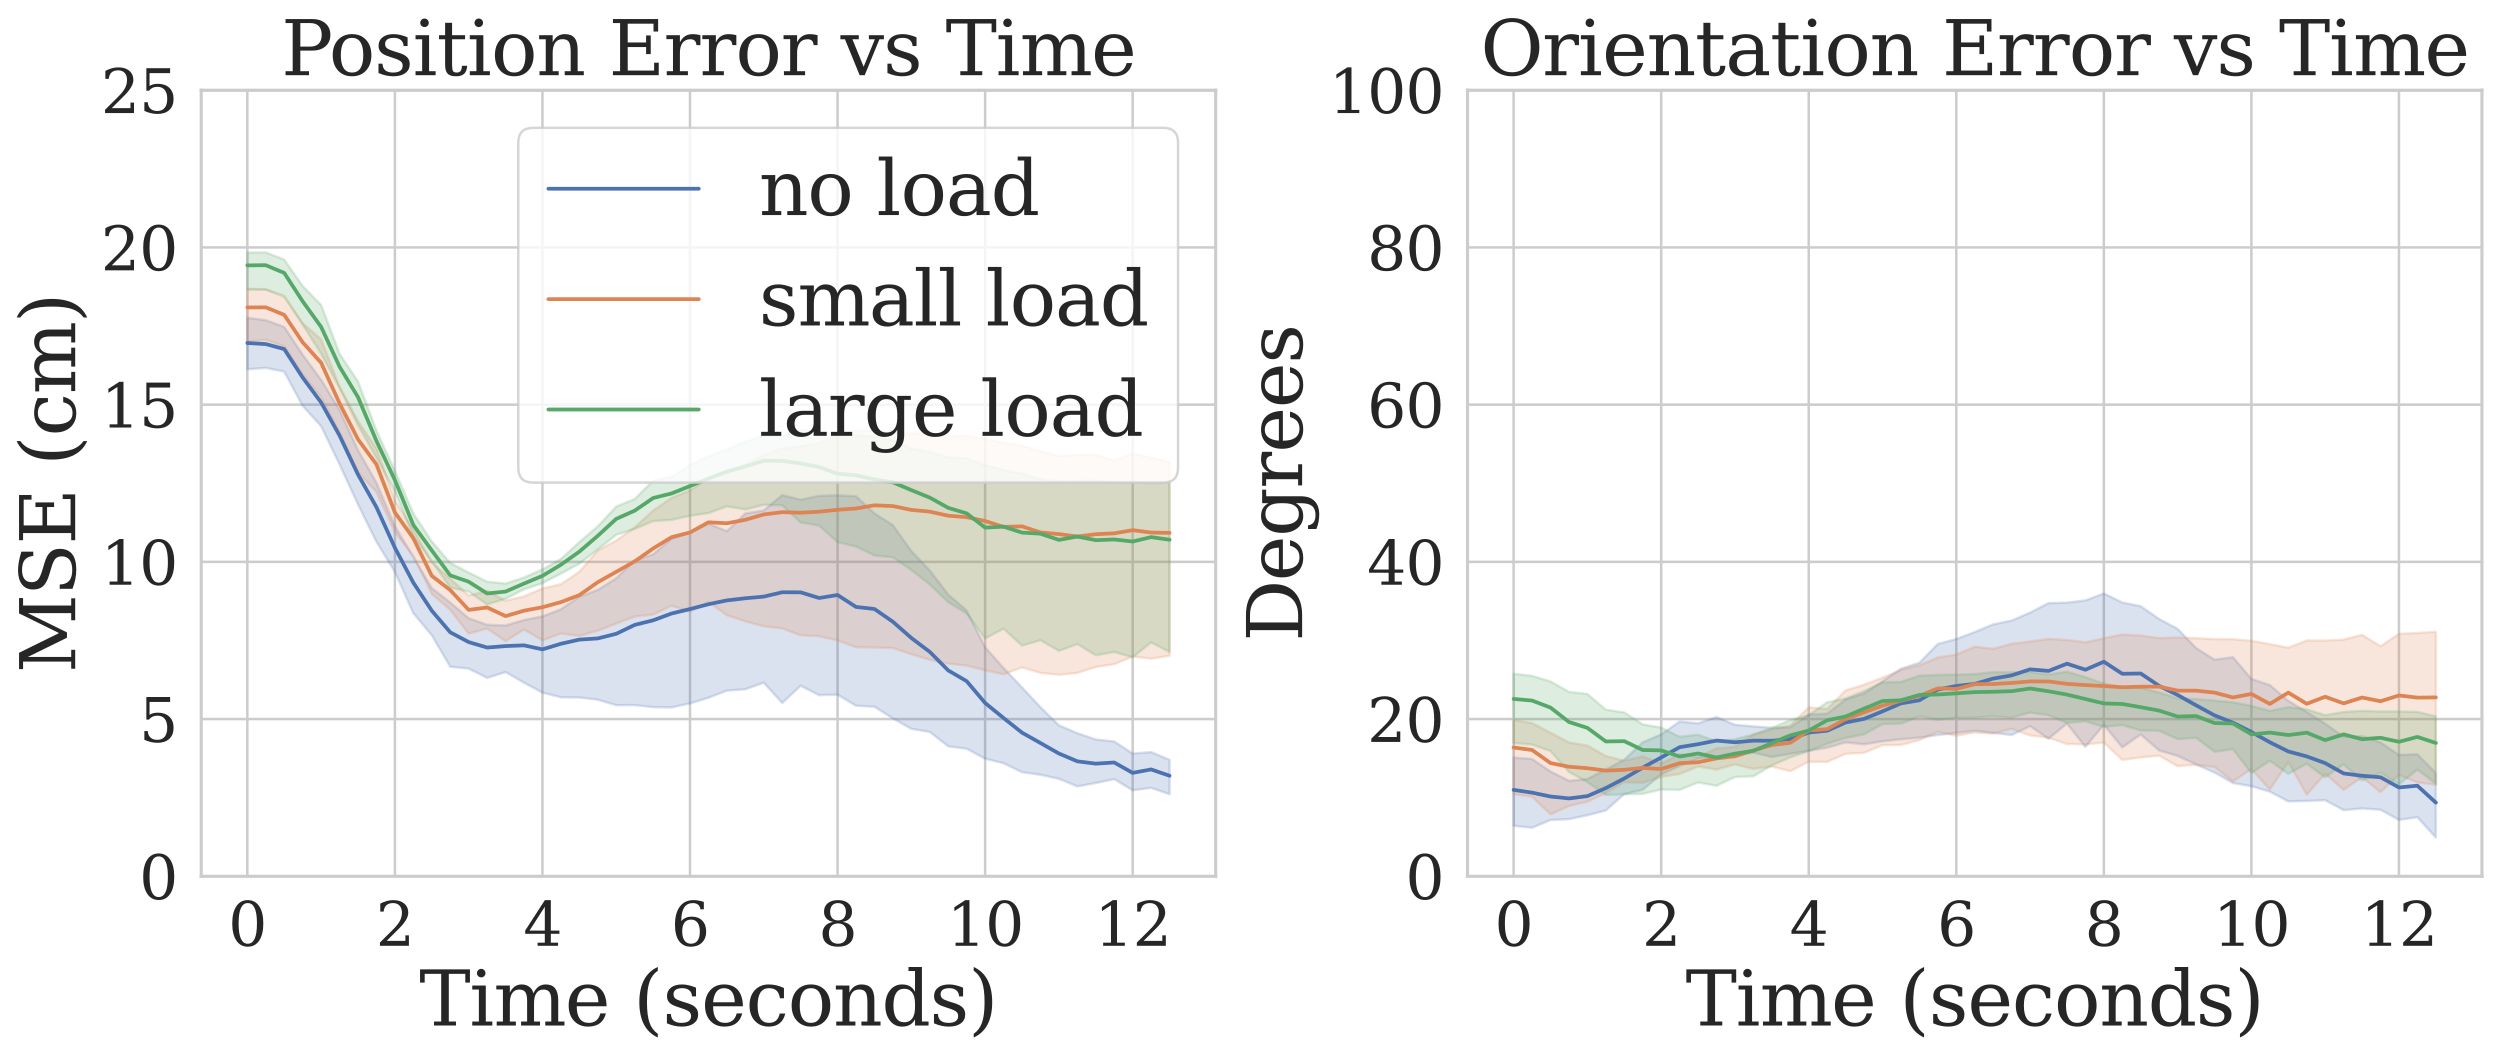 <?xml version="1.0" encoding="utf-8" standalone="no"?>
<!DOCTYPE svg PUBLIC "-//W3C//DTD SVG 1.1//EN"
  "http://www.w3.org/Graphics/SVG/1.1/DTD/svg11.dtd">
<svg xmlns:xlink="http://www.w3.org/1999/xlink" width="997.304pt" height="422.537pt" viewBox="0 0 997.304 422.537" xmlns="http://www.w3.org/2000/svg" version="1.1">
 <defs>
  <style type="text/css">*{stroke-linejoin: round; stroke-linecap: butt}</style>
 </defs>
 <g id="figure_1">
  <g id="patch_1">
   <path d="M 0 422.537 
L 997.304 422.537 
L 997.304 0 
L 0 0 
z
" style="fill: #ffffff"/>
  </g>
  <g id="axes_1">
   <g id="patch_2">
    <path d="M 80.274 349.575 
L 484.959 349.575 
L 484.959 35.995 
L 80.274 35.995 
z
" style="fill: #ffffff"/>
   </g>
   <g id="matplotlib.axis_1">
    <g id="xtick_1">
     <g id="line2d_1">
      <path d="M 98.669 349.575 
L 98.669 35.995 
" clip-path="url(#pb0a1cda1f5)" style="fill: none; stroke: #cccccc; stroke-linecap: round"/>
     </g>
     <g id="text_1">
      <!-- 0 -->
      <g style="fill: #262626" transform="translate(91.034 377.312) scale(0.24 -0.24)">
       <defs>
        <path id="DejaVuSerif-30" d="M 2034 219 
Q 2513 219 2750 744 
Q 2988 1269 2988 2328 
Q 2988 3391 2750 3916 
Q 2513 4441 2034 4441 
Q 1556 4441 1318 3916 
Q 1081 3391 1081 2328 
Q 1081 1269 1318 744 
Q 1556 219 2034 219 
z
M 2034 -91 
Q 1275 -91 848 546 
Q 422 1184 422 2328 
Q 422 3475 848 4112 
Q 1275 4750 2034 4750 
Q 2797 4750 3222 4112 
Q 3647 3475 3647 2328 
Q 3647 1184 3222 546 
Q 2797 -91 2034 -91 
z
" transform="scale(0.016)"/>
       </defs>
       <use xlink:href="#DejaVuSerif-30"/>
      </g>
     </g>
    </g>
    <g id="xtick_2">
     <g id="line2d_2">
      <path d="M 157.532 349.575 
L 157.532 35.995 
" clip-path="url(#pb0a1cda1f5)" style="fill: none; stroke: #cccccc; stroke-linecap: round"/>
     </g>
     <g id="text_2">
      <!-- 2 -->
      <g style="fill: #262626" transform="translate(149.897 377.312) scale(0.24 -0.24)">
       <defs>
        <path id="DejaVuSerif-32" d="M 819 3553 
L 469 3553 
L 469 4384 
Q 803 4563 1142 4656 
Q 1481 4750 1806 4750 
Q 2534 4750 2956 4397 
Q 3378 4044 3378 3438 
Q 3378 2753 2422 1800 
Q 2347 1728 2309 1691 
L 1131 513 
L 3078 513 
L 3078 1088 
L 3444 1088 
L 3444 0 
L 434 0 
L 434 341 
L 1850 1753 
Q 2319 2222 2519 2614 
Q 2719 3006 2719 3438 
Q 2719 3909 2473 4175 
Q 2228 4441 1797 4441 
Q 1350 4441 1106 4219 
Q 863 3997 819 3553 
z
" transform="scale(0.016)"/>
       </defs>
       <use xlink:href="#DejaVuSerif-32"/>
      </g>
     </g>
    </g>
    <g id="xtick_3">
     <g id="line2d_3">
      <path d="M 216.396 349.575 
L 216.396 35.995 
" clip-path="url(#pb0a1cda1f5)" style="fill: none; stroke: #cccccc; stroke-linecap: round"/>
     </g>
     <g id="text_3">
      <!-- 4 -->
      <g style="fill: #262626" transform="translate(208.761 377.312) scale(0.24 -0.24)">
       <defs>
        <path id="DejaVuSerif-34" d="M 2234 1581 
L 2234 4063 
L 641 1581 
L 2234 1581 
z
M 3609 0 
L 1484 0 
L 1484 331 
L 2234 331 
L 2234 1247 
L 197 1247 
L 197 1588 
L 2241 4750 
L 2859 4750 
L 2859 1581 
L 3750 1581 
L 3750 1247 
L 2859 1247 
L 2859 331 
L 3609 331 
L 3609 0 
z
" transform="scale(0.016)"/>
       </defs>
       <use xlink:href="#DejaVuSerif-34"/>
      </g>
     </g>
    </g>
    <g id="xtick_4">
     <g id="line2d_4">
      <path d="M 275.259 349.575 
L 275.259 35.995 
" clip-path="url(#pb0a1cda1f5)" style="fill: none; stroke: #cccccc; stroke-linecap: round"/>
     </g>
     <g id="text_4">
      <!-- 6 -->
      <g style="fill: #262626" transform="translate(267.624 377.312) scale(0.24 -0.24)">
       <defs>
        <path id="DejaVuSerif-36" d="M 2094 219 
Q 2534 219 2771 542 
Q 3009 866 3009 1472 
Q 3009 2078 2771 2401 
Q 2534 2725 2094 2725 
Q 1647 2725 1412 2412 
Q 1178 2100 1178 1509 
Q 1178 888 1415 553 
Q 1653 219 2094 219 
z
M 1075 2569 
Q 1288 2803 1556 2918 
Q 1825 3034 2163 3034 
Q 2859 3034 3264 2615 
Q 3669 2197 3669 1472 
Q 3669 763 3233 336 
Q 2797 -91 2069 -91 
Q 1278 -91 853 498 
Q 428 1088 428 2181 
Q 428 3406 931 4078 
Q 1434 4750 2350 4750 
Q 2597 4750 2869 4703 
Q 3141 4656 3425 4563 
L 3425 3794 
L 3072 3794 
Q 3034 4109 2831 4275 
Q 2628 4441 2284 4441 
Q 1678 4441 1381 3981 
Q 1084 3522 1075 2569 
z
" transform="scale(0.016)"/>
       </defs>
       <use xlink:href="#DejaVuSerif-36"/>
      </g>
     </g>
    </g>
    <g id="xtick_5">
     <g id="line2d_5">
      <path d="M 334.122 349.575 
L 334.122 35.995 
" clip-path="url(#pb0a1cda1f5)" style="fill: none; stroke: #cccccc; stroke-linecap: round"/>
     </g>
     <g id="text_5">
      <!-- 8 -->
      <g style="fill: #262626" transform="translate(326.487 377.312) scale(0.24 -0.24)">
       <defs>
        <path id="DejaVuSerif-38" d="M 2981 1275 
Q 2981 1775 2732 2051 
Q 2484 2328 2034 2328 
Q 1584 2328 1336 2051 
Q 1088 1775 1088 1275 
Q 1088 772 1336 495 
Q 1584 219 2034 219 
Q 2484 219 2732 495 
Q 2981 772 2981 1275 
z
M 2853 3541 
Q 2853 3966 2637 4203 
Q 2422 4441 2034 4441 
Q 1650 4441 1433 4203 
Q 1216 3966 1216 3541 
Q 1216 3113 1433 2875 
Q 1650 2638 2034 2638 
Q 2422 2638 2637 2875 
Q 2853 3113 2853 3541 
z
M 2516 2484 
Q 3047 2413 3344 2092 
Q 3641 1772 3641 1275 
Q 3641 619 3225 264 
Q 2809 -91 2034 -91 
Q 1263 -91 845 264 
Q 428 619 428 1275 
Q 428 1772 725 2092 
Q 1022 2413 1556 2484 
Q 1084 2569 832 2842 
Q 581 3116 581 3541 
Q 581 4103 968 4426 
Q 1356 4750 2034 4750 
Q 2713 4750 3100 4426 
Q 3488 4103 3488 3541 
Q 3488 3116 3236 2842 
Q 2984 2569 2516 2484 
z
" transform="scale(0.016)"/>
       </defs>
       <use xlink:href="#DejaVuSerif-38"/>
      </g>
     </g>
    </g>
    <g id="xtick_6">
     <g id="line2d_6">
      <path d="M 392.986 349.575 
L 392.986 35.995 
" clip-path="url(#pb0a1cda1f5)" style="fill: none; stroke: #cccccc; stroke-linecap: round"/>
     </g>
     <g id="text_6">
      <!-- 10 -->
      <g style="fill: #262626" transform="translate(377.716 377.312) scale(0.24 -0.24)">
       <defs>
        <path id="DejaVuSerif-31" d="M 909 0 
L 909 331 
L 1722 331 
L 1722 4213 
L 781 3603 
L 781 4013 
L 1919 4750 
L 2350 4750 
L 2350 331 
L 3163 331 
L 3163 0 
L 909 0 
z
" transform="scale(0.016)"/>
       </defs>
       <use xlink:href="#DejaVuSerif-31"/>
       <use xlink:href="#DejaVuSerif-30" x="63.623"/>
      </g>
     </g>
    </g>
    <g id="xtick_7">
     <g id="line2d_7">
      <path d="M 451.849 349.575 
L 451.849 35.995 
" clip-path="url(#pb0a1cda1f5)" style="fill: none; stroke: #cccccc; stroke-linecap: round"/>
     </g>
     <g id="text_7">
      <!-- 12 -->
      <g style="fill: #262626" transform="translate(436.579 377.312) scale(0.24 -0.24)">
       <use xlink:href="#DejaVuSerif-31"/>
       <use xlink:href="#DejaVuSerif-32" x="63.623"/>
      </g>
     </g>
    </g>
    <g id="text_8">
     <!-- Time (seconds) -->
     <g style="fill: #262626" transform="translate(167.274 409.098) scale(0.3 -0.3)">
      <defs>
       <path id="DejaVuSerif-54" d="M 1222 0 
L 1222 331 
L 1819 331 
L 1819 4294 
L 447 4294 
L 447 3566 
L 63 3566 
L 63 4666 
L 4206 4666 
L 4206 3566 
L 3822 3566 
L 3822 4294 
L 2450 4294 
L 2450 331 
L 3047 331 
L 3047 0 
L 1222 0 
z
" transform="scale(0.016)"/>
       <path id="DejaVuSerif-69" d="M 622 4353 
Q 622 4497 726 4603 
Q 831 4709 978 4709 
Q 1122 4709 1226 4603 
Q 1331 4497 1331 4353 
Q 1331 4206 1228 4103 
Q 1125 4000 978 4000 
Q 831 4000 726 4103 
Q 622 4206 622 4353 
z
M 1356 331 
L 1900 331 
L 1900 0 
L 231 0 
L 231 331 
L 781 331 
L 781 2988 
L 231 2988 
L 231 3322 
L 1356 3322 
L 1356 331 
z
" transform="scale(0.016)"/>
       <path id="DejaVuSerif-6d" d="M 3316 2675 
Q 3481 3041 3739 3227 
Q 3997 3413 4341 3413 
Q 4863 3413 5119 3089 
Q 5375 2766 5375 2113 
L 5375 331 
L 5894 331 
L 5894 0 
L 4300 0 
L 4300 331 
L 4800 331 
L 4800 2047 
Q 4800 2556 4650 2772 
Q 4500 2988 4153 2988 
Q 3769 2988 3567 2697 
Q 3366 2406 3366 1850 
L 3366 331 
L 3866 331 
L 3866 0 
L 2291 0 
L 2291 331 
L 2791 331 
L 2791 2069 
Q 2791 2566 2641 2777 
Q 2491 2988 2144 2988 
Q 1759 2988 1557 2697 
Q 1356 2406 1356 1850 
L 1356 331 
L 1856 331 
L 1856 0 
L 263 0 
L 263 331 
L 781 331 
L 781 2994 
L 231 2994 
L 231 3322 
L 1356 3322 
L 1356 2731 
Q 1516 3063 1762 3238 
Q 2009 3413 2322 3413 
Q 2709 3413 2968 3220 
Q 3228 3028 3316 2675 
z
" transform="scale(0.016)"/>
       <path id="DejaVuSerif-65" d="M 3469 1600 
L 991 1600 
L 991 1575 
Q 991 903 1244 561 
Q 1497 219 1991 219 
Q 2369 219 2611 417 
Q 2853 616 2950 1006 
L 3413 1006 
Q 3275 459 2904 184 
Q 2534 -91 1931 -91 
Q 1203 -91 761 389 
Q 319 869 319 1663 
Q 319 2450 753 2931 
Q 1188 3413 1894 3413 
Q 2647 3413 3050 2948 
Q 3453 2484 3469 1600 
z
M 2791 1931 
Q 2772 2513 2545 2808 
Q 2319 3103 1894 3103 
Q 1497 3103 1269 2806 
Q 1041 2509 991 1931 
L 2791 1931 
z
" transform="scale(0.016)"/>
       <path id="DejaVuSerif-20" transform="scale(0.016)"/>
       <path id="DejaVuSerif-28" d="M 2041 -997 
Q 1281 -656 893 83 
Q 506 822 506 1931 
Q 506 3044 893 3783 
Q 1281 4522 2041 4863 
L 2041 4556 
Q 1559 4225 1350 3623 
Q 1141 3022 1141 1931 
Q 1141 844 1350 242 
Q 1559 -359 2041 -691 
L 2041 -997 
z
" transform="scale(0.016)"/>
       <path id="DejaVuSerif-73" d="M 359 184 
L 359 959 
L 691 959 
Q 703 588 923 403 
Q 1144 219 1575 219 
Q 1963 219 2166 364 
Q 2369 509 2369 788 
Q 2369 1006 2220 1140 
Q 2072 1275 1594 1428 
L 1178 1569 
Q 750 1706 558 1912 
Q 366 2119 366 2438 
Q 366 2894 700 3153 
Q 1034 3413 1625 3413 
Q 1888 3413 2178 3344 
Q 2469 3275 2778 3144 
L 2778 2419 
L 2447 2419 
Q 2434 2741 2221 2922 
Q 2009 3103 1644 3103 
Q 1281 3103 1095 2975 
Q 909 2847 909 2591 
Q 909 2381 1050 2254 
Q 1191 2128 1613 1997 
L 2069 1856 
Q 2541 1709 2748 1489 
Q 2956 1269 2956 922 
Q 2956 450 2595 179 
Q 2234 -91 1600 -91 
Q 1278 -91 972 -22 
Q 666 47 359 184 
z
" transform="scale(0.016)"/>
       <path id="DejaVuSerif-63" d="M 3291 997 
Q 3169 466 2822 187 
Q 2475 -91 1925 -91 
Q 1200 -91 759 389 
Q 319 869 319 1663 
Q 319 2459 759 2936 
Q 1200 3413 1925 3413 
Q 2241 3413 2553 3339 
Q 2866 3266 3181 3116 
L 3181 2266 
L 2847 2266 
Q 2781 2703 2561 2903 
Q 2341 3103 1931 3103 
Q 1466 3103 1228 2742 
Q 991 2381 991 1663 
Q 991 944 1227 581 
Q 1463 219 1931 219 
Q 2303 219 2525 412 
Q 2747 606 2828 997 
L 3291 997 
z
" transform="scale(0.016)"/>
       <path id="DejaVuSerif-6f" d="M 1925 219 
Q 2388 219 2623 584 
Q 2859 950 2859 1663 
Q 2859 2375 2623 2739 
Q 2388 3103 1925 3103 
Q 1463 3103 1227 2739 
Q 991 2375 991 1663 
Q 991 950 1228 584 
Q 1466 219 1925 219 
z
M 1925 -91 
Q 1200 -91 759 389 
Q 319 869 319 1663 
Q 319 2456 758 2934 
Q 1197 3413 1925 3413 
Q 2653 3413 3092 2934 
Q 3531 2456 3531 1663 
Q 3531 869 3092 389 
Q 2653 -91 1925 -91 
z
" transform="scale(0.016)"/>
       <path id="DejaVuSerif-6e" d="M 263 0 
L 263 331 
L 781 331 
L 781 2988 
L 231 2988 
L 231 3322 
L 1356 3322 
L 1356 2731 
Q 1516 3069 1770 3241 
Q 2025 3413 2363 3413 
Q 2913 3413 3172 3097 
Q 3431 2781 3431 2113 
L 3431 331 
L 3944 331 
L 3944 0 
L 2356 0 
L 2356 331 
L 2853 331 
L 2853 1931 
Q 2853 2541 2703 2767 
Q 2553 2994 2175 2994 
Q 1775 2994 1565 2701 
Q 1356 2409 1356 1850 
L 1356 331 
L 1856 331 
L 1856 0 
L 263 0 
z
" transform="scale(0.016)"/>
       <path id="DejaVuSerif-64" d="M 3359 331 
L 3909 331 
L 3909 0 
L 2784 0 
L 2784 519 
Q 2616 206 2355 57 
Q 2094 -91 1709 -91 
Q 1097 -91 708 395 
Q 319 881 319 1663 
Q 319 2444 706 2928 
Q 1094 3413 1709 3413 
Q 2094 3413 2355 3264 
Q 2616 3116 2784 2803 
L 2784 4531 
L 2241 4531 
L 2241 4863 
L 3359 4863 
L 3359 331 
z
M 2784 1497 
L 2784 1825 
Q 2784 2422 2554 2737 
Q 2325 3053 1888 3053 
Q 1444 3053 1217 2703 
Q 991 2353 991 1663 
Q 991 975 1217 622 
Q 1444 269 1888 269 
Q 2325 269 2554 583 
Q 2784 897 2784 1497 
z
" transform="scale(0.016)"/>
       <path id="DejaVuSerif-29" d="M 453 -997 
L 453 -691 
Q 934 -359 1145 242 
Q 1356 844 1356 1931 
Q 1356 3022 1145 3623 
Q 934 4225 453 4556 
L 453 4863 
Q 1216 4522 1603 3783 
Q 1991 3044 1991 1931 
Q 1991 822 1603 83 
Q 1216 -656 453 -997 
z
" transform="scale(0.016)"/>
      </defs>
      <use xlink:href="#DejaVuSerif-54"/>
      <use xlink:href="#DejaVuSerif-69" x="66.699"/>
      <use xlink:href="#DejaVuSerif-6d" x="98.682"/>
      <use xlink:href="#DejaVuSerif-65" x="193.506"/>
      <use xlink:href="#DejaVuSerif-20" x="252.686"/>
      <use xlink:href="#DejaVuSerif-28" x="284.473"/>
      <use xlink:href="#DejaVuSerif-73" x="323.486"/>
      <use xlink:href="#DejaVuSerif-65" x="374.805"/>
      <use xlink:href="#DejaVuSerif-63" x="433.984"/>
      <use xlink:href="#DejaVuSerif-6f" x="489.99"/>
      <use xlink:href="#DejaVuSerif-6e" x="550.195"/>
      <use xlink:href="#DejaVuSerif-64" x="614.6"/>
      <use xlink:href="#DejaVuSerif-73" x="678.613"/>
      <use xlink:href="#DejaVuSerif-29" x="729.932"/>
     </g>
    </g>
   </g>
   <g id="matplotlib.axis_2">
    <g id="ytick_1">
     <g id="line2d_8">
      <path d="M 80.274 349.575 
L 484.959 349.575 
" clip-path="url(#pb0a1cda1f5)" style="fill: none; stroke: #cccccc; stroke-linecap: round"/>
     </g>
     <g id="text_9">
      <!-- 0 -->
      <g style="fill: #262626" transform="translate(55.504 358.693) scale(0.24 -0.24)">
       <use xlink:href="#DejaVuSerif-30"/>
      </g>
     </g>
    </g>
    <g id="ytick_2">
     <g id="line2d_9">
      <path d="M 80.274 286.859 
L 484.959 286.859 
" clip-path="url(#pb0a1cda1f5)" style="fill: none; stroke: #cccccc; stroke-linecap: round"/>
     </g>
     <g id="text_10">
      <!-- 5 -->
      <g style="fill: #262626" transform="translate(55.504 295.977) scale(0.24 -0.24)">
       <defs>
        <path id="DejaVuSerif-35" d="M 3219 4666 
L 3219 4153 
L 1081 4153 
L 1081 2816 
Q 1244 2928 1461 2984 
Q 1678 3041 1947 3041 
Q 2703 3041 3140 2622 
Q 3578 2203 3578 1478 
Q 3578 738 3136 323 
Q 2694 -91 1894 -91 
Q 1572 -91 1234 -12 
Q 897 66 544 225 
L 544 1131 
L 897 1131 
Q 925 688 1179 453 
Q 1434 219 1894 219 
Q 2388 219 2653 544 
Q 2919 869 2919 1478 
Q 2919 2084 2655 2407 
Q 2391 2731 1894 2731 
Q 1613 2731 1398 2631 
Q 1184 2531 1019 2322 
L 750 2322 
L 750 4666 
L 3219 4666 
z
" transform="scale(0.016)"/>
       </defs>
       <use xlink:href="#DejaVuSerif-35"/>
      </g>
     </g>
    </g>
    <g id="ytick_3">
     <g id="line2d_10">
      <path d="M 80.274 224.143 
L 484.959 224.143 
" clip-path="url(#pb0a1cda1f5)" style="fill: none; stroke: #cccccc; stroke-linecap: round"/>
     </g>
     <g id="text_11">
      <!-- 10 -->
      <g style="fill: #262626" transform="translate(40.234 233.261) scale(0.24 -0.24)">
       <use xlink:href="#DejaVuSerif-31"/>
       <use xlink:href="#DejaVuSerif-30" x="63.623"/>
      </g>
     </g>
    </g>
    <g id="ytick_4">
     <g id="line2d_11">
      <path d="M 80.274 161.427 
L 484.959 161.427 
" clip-path="url(#pb0a1cda1f5)" style="fill: none; stroke: #cccccc; stroke-linecap: round"/>
     </g>
     <g id="text_12">
      <!-- 15 -->
      <g style="fill: #262626" transform="translate(40.234 170.545) scale(0.24 -0.24)">
       <use xlink:href="#DejaVuSerif-31"/>
       <use xlink:href="#DejaVuSerif-35" x="63.623"/>
      </g>
     </g>
    </g>
    <g id="ytick_5">
     <g id="line2d_12">
      <path d="M 80.274 98.711 
L 484.959 98.711 
" clip-path="url(#pb0a1cda1f5)" style="fill: none; stroke: #cccccc; stroke-linecap: round"/>
     </g>
     <g id="text_13">
      <!-- 20 -->
      <g style="fill: #262626" transform="translate(40.234 107.829) scale(0.24 -0.24)">
       <use xlink:href="#DejaVuSerif-32"/>
       <use xlink:href="#DejaVuSerif-30" x="63.623"/>
      </g>
     </g>
    </g>
    <g id="ytick_6">
     <g id="line2d_13">
      <path d="M 80.274 35.995 
L 484.959 35.995 
" clip-path="url(#pb0a1cda1f5)" style="fill: none; stroke: #cccccc; stroke-linecap: round"/>
     </g>
     <g id="text_14">
      <!-- 25 -->
      <g style="fill: #262626" transform="translate(40.234 45.113) scale(0.24 -0.24)">
       <use xlink:href="#DejaVuSerif-32"/>
       <use xlink:href="#DejaVuSerif-35" x="63.623"/>
      </g>
     </g>
    </g>
    <g id="text_15">
     <!-- MSE (cm) -->
     <g style="fill: #262626" transform="translate(29.995 268.465) rotate(-90) scale(0.3 -0.3)">
      <defs>
       <path id="DejaVuSerif-4d" d="M 353 0 
L 353 331 
L 947 331 
L 947 4331 
L 319 4331 
L 319 4666 
L 1678 4666 
L 3316 1344 
L 4953 4666 
L 6228 4666 
L 6228 4331 
L 5606 4331 
L 5606 331 
L 6203 331 
L 6203 0 
L 4378 0 
L 4378 331 
L 4972 331 
L 4972 3938 
L 3372 684 
L 2931 684 
L 1331 3938 
L 1331 331 
L 1925 331 
L 1925 0 
L 353 0 
z
" transform="scale(0.016)"/>
       <path id="DejaVuSerif-53" d="M 594 225 
L 594 1288 
L 953 1284 
Q 969 753 1261 498 
Q 1553 244 2150 244 
Q 2706 244 2998 464 
Q 3291 684 3291 1106 
Q 3291 1444 3114 1625 
Q 2938 1806 2369 1978 
L 1753 2163 
Q 1084 2366 811 2669 
Q 538 2972 538 3500 
Q 538 4094 959 4422 
Q 1381 4750 2144 4750 
Q 2469 4750 2856 4679 
Q 3244 4609 3681 4475 
L 3681 3481 
L 3328 3481 
Q 3275 3975 2998 4195 
Q 2722 4416 2156 4416 
Q 1663 4416 1405 4214 
Q 1147 4013 1147 3628 
Q 1147 3294 1340 3103 
Q 1534 2913 2163 2725 
L 2741 2553 
Q 3375 2363 3645 2067 
Q 3916 1772 3916 1275 
Q 3916 597 3481 253 
Q 3047 -91 2188 -91 
Q 1803 -91 1404 -12 
Q 1006 66 594 225 
z
" transform="scale(0.016)"/>
       <path id="DejaVuSerif-45" d="M 353 0 
L 353 331 
L 947 331 
L 947 4331 
L 353 4331 
L 353 4666 
L 4109 4666 
L 4109 3628 
L 3725 3628 
L 3725 4281 
L 1581 4281 
L 1581 2719 
L 3109 2719 
L 3109 3303 
L 3494 3303 
L 3494 1753 
L 3109 1753 
L 3109 2338 
L 1581 2338 
L 1581 384 
L 3775 384 
L 3775 1038 
L 4159 1038 
L 4159 0 
L 353 0 
z
" transform="scale(0.016)"/>
      </defs>
      <use xlink:href="#DejaVuSerif-4d"/>
      <use xlink:href="#DejaVuSerif-53" x="102.393"/>
      <use xlink:href="#DejaVuSerif-45" x="170.898"/>
      <use xlink:href="#DejaVuSerif-20" x="243.896"/>
      <use xlink:href="#DejaVuSerif-28" x="275.684"/>
      <use xlink:href="#DejaVuSerif-63" x="314.697"/>
      <use xlink:href="#DejaVuSerif-6d" x="370.703"/>
      <use xlink:href="#DejaVuSerif-29" x="465.527"/>
     </g>
    </g>
   </g>
   <g id="PolyCollection_1">
    <defs>
     <path id="mf8f4127a19" d="M 98.669 -295.797 
L 98.669 -275.221 
L 106.027 -275.746 
L 113.385 -274.295 
L 120.743 -260.645 
L 128.101 -252.531 
L 135.459 -237.271 
L 142.817 -221.303 
L 150.175 -206.39 
L 157.532 -194.395 
L 164.89 -177.908 
L 172.248 -169.128 
L 179.606 -156.544 
L 186.964 -155.819 
L 194.322 -152.111 
L 201.68 -154.435 
L 209.038 -150.177 
L 216.396 -146.249 
L 223.754 -144.366 
L 231.112 -144.289 
L 238.469 -143.404 
L 245.827 -141.21 
L 253.185 -141.257 
L 260.543 -140.431 
L 267.901 -140.326 
L 275.259 -141.921 
L 282.617 -144.194 
L 289.975 -147.019 
L 297.333 -147.576 
L 304.691 -150.192 
L 312.049 -142.108 
L 319.406 -148.965 
L 326.764 -145.21 
L 334.122 -145.398 
L 341.48 -141.013 
L 348.838 -140.597 
L 356.196 -135.95 
L 363.554 -131.786 
L 370.912 -130.559 
L 378.27 -124.817 
L 385.628 -123.826 
L 392.986 -119.876 
L 400.343 -118.055 
L 407.701 -114.484 
L 415.059 -113.445 
L 422.417 -111.853 
L 429.775 -108.81 
L 437.133 -110.176 
L 444.491 -111.712 
L 451.849 -107.264 
L 459.207 -108.241 
L 466.565 -105.7 
L 466.565 -119.415 
L 466.565 -119.415 
L 459.207 -122.525 
L 451.849 -121.919 
L 444.491 -126.738 
L 437.133 -127.538 
L 429.775 -130.039 
L 422.417 -133.176 
L 415.059 -140.435 
L 407.701 -148.298 
L 400.343 -156.048 
L 392.986 -164.328 
L 385.628 -178.987 
L 378.27 -185.353 
L 370.912 -194.957 
L 363.554 -202.7 
L 356.196 -213.048 
L 348.838 -217.709 
L 341.48 -224.575 
L 334.122 -224.949 
L 326.764 -224.731 
L 319.406 -223.155 
L 312.049 -225.022 
L 304.691 -218.885 
L 297.333 -217.74 
L 289.975 -210.603 
L 282.617 -213.686 
L 275.259 -210.09 
L 267.901 -207.641 
L 260.543 -201.409 
L 253.185 -198.969 
L 245.827 -191.846 
L 238.469 -187.217 
L 231.112 -184.49 
L 223.754 -179.486 
L 216.396 -176.649 
L 209.038 -175.209 
L 201.68 -173.014 
L 194.322 -173.308 
L 186.964 -175.872 
L 179.606 -182.187 
L 172.248 -187.896 
L 164.89 -200.338 
L 157.532 -212.686 
L 150.175 -229.941 
L 142.817 -242.989 
L 135.459 -259.021 
L 128.101 -271.03 
L 120.743 -281.021 
L 113.385 -292.103 
L 106.027 -294.806 
L 98.669 -295.797 
z
" style="stroke: #4c72b0; stroke-opacity: 0.2"/>
    </defs>
    <g clip-path="url(#pb0a1cda1f5)">
     <use xlink:href="#mf8f4127a19" x="0" y="422.537" style="fill: #4c72b0; fill-opacity: 0.2; stroke: #4c72b0; stroke-opacity: 0.2"/>
    </g>
   </g>
   <g id="PolyCollection_2">
    <defs>
     <path id="mb376418e5b" d="M 98.669 -307.261 
L 98.669 -286.254 
L 106.027 -287.02 
L 113.385 -284.35 
L 120.743 -273.08 
L 128.101 -264.14 
L 135.459 -249.852 
L 142.817 -234.158 
L 150.175 -226.262 
L 157.532 -210.19 
L 164.89 -200.846 
L 172.248 -185.589 
L 179.606 -179.272 
L 186.964 -169.767 
L 194.322 -171.806 
L 201.68 -166.775 
L 209.038 -171.4 
L 216.396 -167.079 
L 223.754 -169.801 
L 231.112 -168.867 
L 238.469 -170.934 
L 245.827 -173.761 
L 253.185 -176.573 
L 260.543 -177.36 
L 267.901 -180.887 
L 275.259 -178.522 
L 282.617 -182.36 
L 289.975 -177.107 
L 297.333 -174.645 
L 304.691 -172.678 
L 312.049 -171.807 
L 319.406 -169.1 
L 326.764 -168.724 
L 334.122 -167.013 
L 341.48 -164.32 
L 348.838 -164.212 
L 356.196 -164.002 
L 363.554 -161.564 
L 370.912 -159.302 
L 378.27 -157.789 
L 385.628 -157.004 
L 392.986 -155.135 
L 400.343 -153.545 
L 407.701 -156.302 
L 415.059 -154.099 
L 422.417 -153.358 
L 429.775 -154.086 
L 437.133 -156.456 
L 444.491 -157.562 
L 451.849 -160.653 
L 459.207 -159.791 
L 466.565 -160.906 
L 466.565 -238.177 
L 466.565 -238.177 
L 459.207 -240.04 
L 451.849 -241.588 
L 444.491 -238.717 
L 437.133 -241.225 
L 429.775 -241.052 
L 422.417 -240.681 
L 415.059 -242.599 
L 407.701 -244.776 
L 400.343 -245.873 
L 392.986 -247.541 
L 385.628 -248.738 
L 378.27 -248.372 
L 370.912 -249.491 
L 363.554 -249.699 
L 356.196 -250.191 
L 348.838 -250.743 
L 341.48 -250.799 
L 334.122 -248.847 
L 326.764 -245.774 
L 319.406 -244.477 
L 312.049 -243.719 
L 304.691 -240.921 
L 297.333 -237.472 
L 289.975 -233.422 
L 282.617 -231.85 
L 275.259 -226.854 
L 267.901 -223.956 
L 260.543 -218.811 
L 253.185 -212.165 
L 245.827 -206.896 
L 238.469 -202.948 
L 231.112 -194.419 
L 223.754 -189.481 
L 216.396 -187.763 
L 209.038 -184.637 
L 201.68 -182.857 
L 194.322 -186.798 
L 186.964 -184.94 
L 179.606 -191.749 
L 172.248 -198.108 
L 164.89 -211.402 
L 157.532 -222.928 
L 150.175 -243.617 
L 142.817 -254.574 
L 135.459 -268.325 
L 128.101 -287.138 
L 120.743 -293.612 
L 113.385 -304.106 
L 106.027 -307.148 
L 98.669 -307.261 
z
" style="stroke: #dd8452; stroke-opacity: 0.2"/>
    </defs>
    <g clip-path="url(#pb0a1cda1f5)">
     <use xlink:href="#mb376418e5b" x="0" y="422.537" style="fill: #dd8452; fill-opacity: 0.2; stroke: #dd8452; stroke-opacity: 0.2"/>
    </g>
   </g>
   <g id="PolyCollection_3">
    <defs>
     <path id="mb9d9e3f522" d="M 98.669 -321.78 
L 98.669 -307.097 
L 106.027 -306.957 
L 113.385 -304.484 
L 120.743 -293.034 
L 128.101 -281.434 
L 135.459 -267.725 
L 142.817 -252.901 
L 150.175 -239.866 
L 157.532 -226.509 
L 164.89 -208.473 
L 172.248 -198.705 
L 179.606 -188.151 
L 186.964 -186.539 
L 194.322 -181.4 
L 201.68 -183.675 
L 209.038 -187.426 
L 216.396 -189.875 
L 223.754 -193.686 
L 231.112 -197.679 
L 238.469 -203.322 
L 245.827 -209.184 
L 253.185 -211.539 
L 260.543 -214.654 
L 267.901 -215.147 
L 275.259 -216.785 
L 282.617 -217.831 
L 289.975 -220.546 
L 297.333 -219.312 
L 304.691 -221.145 
L 312.049 -220.962 
L 319.406 -214.124 
L 326.764 -212.855 
L 334.122 -206.258 
L 341.48 -204.521 
L 348.838 -200.938 
L 356.196 -200.189 
L 363.554 -195.144 
L 370.912 -189.418 
L 378.27 -182.317 
L 385.628 -177.785 
L 392.986 -167.873 
L 400.343 -171.733 
L 407.701 -164.973 
L 415.059 -167.144 
L 422.417 -162.898 
L 429.775 -165.605 
L 437.133 -161.117 
L 444.491 -162.424 
L 451.849 -160.33 
L 459.207 -166.247 
L 466.565 -162.44 
L 466.565 -230.116 
L 466.565 -230.116 
L 459.207 -229.817 
L 451.849 -230.05 
L 444.491 -230.221 
L 437.133 -230.8 
L 429.775 -230.638 
L 422.417 -230.5 
L 415.059 -231.441 
L 407.701 -233.654 
L 400.343 -235.018 
L 392.986 -237.03 
L 385.628 -239.691 
L 378.27 -240.106 
L 370.912 -242.268 
L 363.554 -243.53 
L 356.196 -246.963 
L 348.838 -248.372 
L 341.48 -248.926 
L 334.122 -249.105 
L 326.764 -250.536 
L 319.406 -250.893 
L 312.049 -248.652 
L 304.691 -248.744 
L 297.333 -246.315 
L 289.975 -243.227 
L 282.617 -240.551 
L 275.259 -236.946 
L 267.901 -232.413 
L 260.543 -230.782 
L 253.185 -223.456 
L 245.827 -220.462 
L 238.469 -212.543 
L 231.112 -206.287 
L 223.754 -199.567 
L 216.396 -195.358 
L 209.038 -192.175 
L 201.68 -189.751 
L 194.322 -190.495 
L 186.964 -194.106 
L 179.606 -197.968 
L 172.248 -206.524 
L 164.89 -217.713 
L 157.532 -234.71 
L 150.175 -250.746 
L 142.817 -270.396 
L 135.459 -281.402 
L 128.101 -300.866 
L 120.743 -308.414 
L 113.385 -318.964 
L 106.027 -321.842 
L 98.669 -321.78 
z
" style="stroke: #55a868; stroke-opacity: 0.2"/>
    </defs>
    <g clip-path="url(#pb0a1cda1f5)">
     <use xlink:href="#mb9d9e3f522" x="0" y="422.537" style="fill: #55a868; fill-opacity: 0.2; stroke: #55a868; stroke-opacity: 0.2"/>
    </g>
   </g>
   <g id="line2d_14">
    <path d="M 98.669 136.826 
L 106.027 137.262 
L 113.385 139.257 
L 120.743 150.613 
L 128.101 160.555 
L 135.459 173.754 
L 142.817 189.305 
L 150.175 202.335 
L 157.532 218.517 
L 164.89 232.452 
L 172.248 243.615 
L 179.606 252.235 
L 186.964 256.14 
L 194.322 258.313 
L 201.68 257.729 
L 209.038 257.444 
L 216.396 259.043 
L 223.754 256.814 
L 231.112 255.16 
L 238.469 254.675 
L 245.827 252.83 
L 253.185 249.288 
L 260.543 247.463 
L 267.901 244.736 
L 275.259 242.97 
L 282.617 241.03 
L 289.975 239.507 
L 297.333 238.662 
L 304.691 237.993 
L 312.049 236.261 
L 319.406 236.298 
L 326.764 238.55 
L 334.122 237.364 
L 341.48 242.11 
L 348.838 242.943 
L 356.196 248.038 
L 363.554 254.495 
L 370.912 260.055 
L 378.27 267.452 
L 385.628 271.745 
L 392.986 280.435 
L 400.343 286.433 
L 407.701 292.275 
L 415.059 296.411 
L 422.417 300.597 
L 429.775 303.705 
L 437.133 304.637 
L 444.491 304.173 
L 451.849 308.315 
L 459.207 306.941 
L 466.565 309.462 
" clip-path="url(#pb0a1cda1f5)" style="fill: none; stroke: #4c72b0; stroke-width: 1.5; stroke-linecap: round"/>
   </g>
   <g id="line2d_15">
    <path d="M 98.669 122.643 
L 106.027 122.605 
L 113.385 125.613 
L 120.743 136.573 
L 128.101 144.721 
L 135.459 160.924 
L 142.817 175.27 
L 150.175 185.275 
L 157.532 204.442 
L 164.89 214.73 
L 172.248 229.725 
L 179.606 235.408 
L 186.964 243.3 
L 194.322 242.323 
L 201.68 245.775 
L 209.038 243.613 
L 216.396 242.229 
L 223.754 240.189 
L 231.112 237.402 
L 238.469 232.245 
L 245.827 228.12 
L 253.185 223.955 
L 260.543 218.791 
L 267.901 214.3 
L 275.259 212.41 
L 282.617 208.36 
L 289.975 208.736 
L 297.333 207.359 
L 304.691 205.217 
L 312.049 204.318 
L 319.406 204.532 
L 326.764 204.119 
L 334.122 203.363 
L 341.48 202.853 
L 348.838 201.575 
L 356.196 201.884 
L 363.554 203.407 
L 370.912 204.106 
L 378.27 205.729 
L 385.628 206.324 
L 392.986 207.841 
L 400.343 210.185 
L 407.701 209.98 
L 415.059 212.399 
L 422.417 213.063 
L 429.775 214.026 
L 437.133 213.108 
L 444.491 212.763 
L 451.849 211.492 
L 459.207 212.453 
L 466.565 212.576 
" clip-path="url(#pb0a1cda1f5)" style="fill: none; stroke: #dd8452; stroke-width: 1.5; stroke-linecap: round"/>
   </g>
   <g id="line2d_16">
    <path d="M 98.669 105.859 
L 106.027 105.793 
L 113.385 108.886 
L 120.743 120.214 
L 128.101 130.413 
L 135.459 146.294 
L 142.817 158.454 
L 150.175 175.921 
L 157.532 191.503 
L 164.89 209.444 
L 172.248 219.596 
L 179.606 229.534 
L 186.964 232.063 
L 194.322 236.743 
L 201.68 235.99 
L 209.038 232.793 
L 216.396 229.72 
L 223.754 225.28 
L 231.112 220.053 
L 238.469 213.753 
L 245.827 206.985 
L 253.185 203.719 
L 260.543 198.68 
L 267.901 196.841 
L 275.259 193.903 
L 282.617 190.908 
L 289.975 188.109 
L 297.333 186.086 
L 304.691 183.796 
L 312.049 183.847 
L 319.406 184.87 
L 326.764 186.315 
L 334.122 188.975 
L 341.48 189.593 
L 348.838 191.243 
L 356.196 192.413 
L 363.554 195.523 
L 370.912 198.504 
L 378.27 202.598 
L 385.628 204.793 
L 392.986 210.477 
L 400.343 210.089 
L 407.701 212.469 
L 415.059 212.906 
L 422.417 215.374 
L 429.775 214.04 
L 437.133 215.491 
L 444.491 215.207 
L 451.849 216.017 
L 459.207 214.27 
L 466.565 215.312 
" clip-path="url(#pb0a1cda1f5)" style="fill: none; stroke: #55a868; stroke-width: 1.5; stroke-linecap: round"/>
   </g>
   <g id="patch_3">
    <path d="M 80.274 349.575 
L 80.274 35.995 
" style="fill: none; stroke: #cccccc; stroke-width: 1.25; stroke-linejoin: miter; stroke-linecap: square"/>
   </g>
   <g id="patch_4">
    <path d="M 484.959 349.575 
L 484.959 35.995 
" style="fill: none; stroke: #cccccc; stroke-width: 1.25; stroke-linejoin: miter; stroke-linecap: square"/>
   </g>
   <g id="patch_5">
    <path d="M 80.274 349.575 
L 484.959 349.575 
" style="fill: none; stroke: #cccccc; stroke-width: 1.25; stroke-linejoin: miter; stroke-linecap: square"/>
   </g>
   <g id="patch_6">
    <path d="M 80.274 35.995 
L 484.959 35.995 
" style="fill: none; stroke: #cccccc; stroke-width: 1.25; stroke-linejoin: miter; stroke-linecap: square"/>
   </g>
   <g id="text_16">
    <!-- Position Error vs Time -->
    <g style="fill: #262626" transform="translate(112.215 29.995) scale(0.3 -0.3)">
     <defs>
      <path id="DejaVuSerif-50" d="M 1581 2375 
L 2406 2375 
Q 2872 2375 3115 2626 
Q 3359 2878 3359 3353 
Q 3359 3831 3115 4081 
Q 2872 4331 2406 4331 
L 1581 4331 
L 1581 2375 
z
M 353 0 
L 353 331 
L 947 331 
L 947 4331 
L 353 4331 
L 353 4666 
L 2559 4666 
Q 3259 4666 3668 4311 
Q 4078 3956 4078 3353 
Q 4078 2753 3668 2397 
Q 3259 2041 2559 2041 
L 1581 2041 
L 1581 331 
L 2303 331 
L 2303 0 
L 353 0 
z
" transform="scale(0.016)"/>
      <path id="DejaVuSerif-74" d="M 691 2988 
L 184 2988 
L 184 3322 
L 691 3322 
L 691 4353 
L 1269 4353 
L 1269 3322 
L 2350 3322 
L 2350 2988 
L 1269 2988 
L 1269 878 
Q 1269 456 1350 337 
Q 1431 219 1650 219 
Q 1875 219 1978 351 
Q 2081 484 2088 781 
L 2522 781 
Q 2497 328 2275 118 
Q 2053 -91 1600 -91 
Q 1103 -91 897 129 
Q 691 350 691 878 
L 691 2988 
z
" transform="scale(0.016)"/>
      <path id="DejaVuSerif-72" d="M 3059 3328 
L 3059 2497 
L 2728 2497 
Q 2713 2744 2591 2866 
Q 2469 2988 2234 2988 
Q 1809 2988 1582 2694 
Q 1356 2400 1356 1850 
L 1356 331 
L 2022 331 
L 2022 0 
L 263 0 
L 263 331 
L 781 331 
L 781 2994 
L 231 2994 
L 231 3322 
L 1356 3322 
L 1356 2731 
Q 1525 3078 1790 3245 
Q 2056 3413 2438 3413 
Q 2578 3413 2733 3391 
Q 2888 3369 3059 3328 
z
" transform="scale(0.016)"/>
      <path id="DejaVuSerif-76" d="M 1581 0 
L 359 2988 
L -19 2988 
L -19 3322 
L 1509 3322 
L 1509 2988 
L 978 2988 
L 1913 703 
L 2847 2988 
L 2350 2988 
L 2350 3322 
L 3597 3322 
L 3597 2988 
L 3225 2988 
L 2003 0 
L 1581 0 
z
" transform="scale(0.016)"/>
     </defs>
     <use xlink:href="#DejaVuSerif-50"/>
     <use xlink:href="#DejaVuSerif-6f" x="63.285"/>
     <use xlink:href="#DejaVuSerif-73" x="123.49"/>
     <use xlink:href="#DejaVuSerif-69" x="174.809"/>
     <use xlink:href="#DejaVuSerif-74" x="206.791"/>
     <use xlink:href="#DejaVuSerif-69" x="246.977"/>
     <use xlink:href="#DejaVuSerif-6f" x="278.959"/>
     <use xlink:href="#DejaVuSerif-6e" x="339.164"/>
     <use xlink:href="#DejaVuSerif-20" x="403.568"/>
     <use xlink:href="#DejaVuSerif-45" x="435.355"/>
     <use xlink:href="#DejaVuSerif-72" x="508.354"/>
     <use xlink:href="#DejaVuSerif-72" x="556.156"/>
     <use xlink:href="#DejaVuSerif-6f" x="603.959"/>
     <use xlink:href="#DejaVuSerif-72" x="664.164"/>
     <use xlink:href="#DejaVuSerif-20" x="711.967"/>
     <use xlink:href="#DejaVuSerif-76" x="743.754"/>
     <use xlink:href="#DejaVuSerif-73" x="800.248"/>
     <use xlink:href="#DejaVuSerif-20" x="851.566"/>
     <use xlink:href="#DejaVuSerif-54" x="883.354"/>
     <use xlink:href="#DejaVuSerif-69" x="950.053"/>
     <use xlink:href="#DejaVuSerif-6d" x="982.035"/>
     <use xlink:href="#DejaVuSerif-65" x="1076.859"/>
    </g>
   </g>
   <g id="legend_1">
    <g id="patch_7">
     <path d="M 212.756 192.525 
L 463.959 192.525 
Q 469.959 192.525 469.959 186.525 
L 469.959 56.995 
Q 469.959 50.995 463.959 50.995 
L 212.756 50.995 
Q 206.756 50.995 206.756 56.995 
L 206.756 186.525 
Q 206.756 192.525 212.756 192.525 
z
" style="fill: #ffffff; opacity: 0.8; stroke: #cccccc; stroke-linejoin: miter"/>
    </g>
    <g id="line2d_17">
     <path d="M 218.756 75.291 
L 248.756 75.291 
L 278.756 75.291 
" style="fill: none; stroke: #4c72b0; stroke-width: 1.5; stroke-linecap: round"/>
    </g>
    <g id="text_17">
     <!-- no load -->
     <g style="fill: #262626" transform="translate(302.756 85.791) scale(0.3 -0.3)">
      <defs>
       <path id="DejaVuSerif-6c" d="M 1313 331 
L 1856 331 
L 1856 0 
L 184 0 
L 184 331 
L 738 331 
L 738 4531 
L 184 4531 
L 184 4863 
L 1313 4863 
L 1313 331 
z
" transform="scale(0.016)"/>
       <path id="DejaVuSerif-61" d="M 2547 1044 
L 2547 1747 
L 1806 1747 
Q 1378 1747 1168 1562 
Q 959 1378 959 997 
Q 959 650 1171 447 
Q 1384 244 1747 244 
Q 2106 244 2326 466 
Q 2547 688 2547 1044 
z
M 3122 2075 
L 3122 331 
L 3634 331 
L 3634 0 
L 2547 0 
L 2547 359 
Q 2356 128 2106 18 
Q 1856 -91 1522 -91 
Q 969 -91 644 203 
Q 319 497 319 997 
Q 319 1513 691 1797 
Q 1063 2081 1741 2081 
L 2547 2081 
L 2547 2309 
Q 2547 2688 2317 2895 
Q 2088 3103 1672 3103 
Q 1328 3103 1125 2947 
Q 922 2791 872 2484 
L 575 2484 
L 575 3156 
Q 875 3284 1158 3348 
Q 1441 3413 1709 3413 
Q 2400 3413 2761 3070 
Q 3122 2728 3122 2075 
z
" transform="scale(0.016)"/>
      </defs>
      <use xlink:href="#DejaVuSerif-6e"/>
      <use xlink:href="#DejaVuSerif-6f" x="64.404"/>
      <use xlink:href="#DejaVuSerif-20" x="124.609"/>
      <use xlink:href="#DejaVuSerif-6c" x="156.396"/>
      <use xlink:href="#DejaVuSerif-6f" x="188.379"/>
      <use xlink:href="#DejaVuSerif-61" x="248.584"/>
      <use xlink:href="#DejaVuSerif-64" x="308.203"/>
     </g>
    </g>
    <g id="line2d_18">
     <path d="M 218.756 119.325 
L 248.756 119.325 
L 278.756 119.325 
" style="fill: none; stroke: #dd8452; stroke-width: 1.5; stroke-linecap: round"/>
    </g>
    <g id="text_18">
     <!-- small load -->
     <g style="fill: #262626" transform="translate(302.756 129.825) scale(0.3 -0.3)">
      <use xlink:href="#DejaVuSerif-73"/>
      <use xlink:href="#DejaVuSerif-6d" x="51.318"/>
      <use xlink:href="#DejaVuSerif-61" x="146.143"/>
      <use xlink:href="#DejaVuSerif-6c" x="205.762"/>
      <use xlink:href="#DejaVuSerif-6c" x="237.744"/>
      <use xlink:href="#DejaVuSerif-20" x="269.727"/>
      <use xlink:href="#DejaVuSerif-6c" x="301.514"/>
      <use xlink:href="#DejaVuSerif-6f" x="333.496"/>
      <use xlink:href="#DejaVuSerif-61" x="393.701"/>
      <use xlink:href="#DejaVuSerif-64" x="453.32"/>
     </g>
    </g>
    <g id="line2d_19">
     <path d="M 218.756 163.359 
L 248.756 163.359 
L 278.756 163.359 
" style="fill: none; stroke: #55a868; stroke-width: 1.5; stroke-linecap: round"/>
    </g>
    <g id="text_19">
     <!-- large load -->
     <g style="fill: #262626" transform="translate(302.756 173.859) scale(0.3 -0.3)">
      <defs>
       <path id="DejaVuSerif-67" d="M 3359 2988 
L 3359 72 
Q 3359 -644 2965 -1033 
Q 2572 -1422 1844 -1422 
Q 1516 -1422 1216 -1362 
Q 916 -1303 641 -1184 
L 641 -488 
L 941 -488 
Q 997 -813 1206 -963 
Q 1416 -1113 1806 -1113 
Q 2313 -1113 2548 -827 
Q 2784 -541 2784 72 
L 2784 519 
Q 2616 206 2355 57 
Q 2094 -91 1709 -91 
Q 1097 -91 708 395 
Q 319 881 319 1663 
Q 319 2444 706 2928 
Q 1094 3413 1709 3413 
Q 2094 3413 2355 3264 
Q 2616 3116 2784 2803 
L 2784 3322 
L 3909 3322 
L 3909 2988 
L 3359 2988 
z
M 2784 1825 
Q 2784 2422 2554 2737 
Q 2325 3053 1888 3053 
Q 1444 3053 1217 2703 
Q 991 2353 991 1663 
Q 991 975 1217 622 
Q 1444 269 1888 269 
Q 2325 269 2554 583 
Q 2784 897 2784 1497 
L 2784 1825 
z
" transform="scale(0.016)"/>
      </defs>
      <use xlink:href="#DejaVuSerif-6c"/>
      <use xlink:href="#DejaVuSerif-61" x="31.982"/>
      <use xlink:href="#DejaVuSerif-72" x="91.602"/>
      <use xlink:href="#DejaVuSerif-67" x="139.404"/>
      <use xlink:href="#DejaVuSerif-65" x="203.418"/>
      <use xlink:href="#DejaVuSerif-20" x="262.598"/>
      <use xlink:href="#DejaVuSerif-6c" x="294.385"/>
      <use xlink:href="#DejaVuSerif-6f" x="326.367"/>
      <use xlink:href="#DejaVuSerif-61" x="386.572"/>
      <use xlink:href="#DejaVuSerif-64" x="446.191"/>
     </g>
    </g>
   </g>
  </g>
  <g id="axes_2">
   <g id="patch_8">
    <path d="M 585.419 349.575 
L 990.104 349.575 
L 990.104 35.995 
L 585.419 35.995 
z
" style="fill: #ffffff"/>
   </g>
   <g id="matplotlib.axis_3">
    <g id="xtick_8">
     <g id="line2d_20">
      <path d="M 603.814 349.575 
L 603.814 35.995 
" clip-path="url(#p3c255d7447)" style="fill: none; stroke: #cccccc; stroke-linecap: round"/>
     </g>
     <g id="text_20">
      <!-- 0 -->
      <g style="fill: #262626" transform="translate(596.179 377.312) scale(0.24 -0.24)">
       <use xlink:href="#DejaVuSerif-30"/>
      </g>
     </g>
    </g>
    <g id="xtick_9">
     <g id="line2d_21">
      <path d="M 662.677 349.575 
L 662.677 35.995 
" clip-path="url(#p3c255d7447)" style="fill: none; stroke: #cccccc; stroke-linecap: round"/>
     </g>
     <g id="text_21">
      <!-- 2 -->
      <g style="fill: #262626" transform="translate(655.042 377.312) scale(0.24 -0.24)">
       <use xlink:href="#DejaVuSerif-32"/>
      </g>
     </g>
    </g>
    <g id="xtick_10">
     <g id="line2d_22">
      <path d="M 721.541 349.575 
L 721.541 35.995 
" clip-path="url(#p3c255d7447)" style="fill: none; stroke: #cccccc; stroke-linecap: round"/>
     </g>
     <g id="text_22">
      <!-- 4 -->
      <g style="fill: #262626" transform="translate(713.906 377.312) scale(0.24 -0.24)">
       <use xlink:href="#DejaVuSerif-34"/>
      </g>
     </g>
    </g>
    <g id="xtick_11">
     <g id="line2d_23">
      <path d="M 780.404 349.575 
L 780.404 35.995 
" clip-path="url(#p3c255d7447)" style="fill: none; stroke: #cccccc; stroke-linecap: round"/>
     </g>
     <g id="text_23">
      <!-- 6 -->
      <g style="fill: #262626" transform="translate(772.769 377.312) scale(0.24 -0.24)">
       <use xlink:href="#DejaVuSerif-36"/>
      </g>
     </g>
    </g>
    <g id="xtick_12">
     <g id="line2d_24">
      <path d="M 839.267 349.575 
L 839.267 35.995 
" clip-path="url(#p3c255d7447)" style="fill: none; stroke: #cccccc; stroke-linecap: round"/>
     </g>
     <g id="text_24">
      <!-- 8 -->
      <g style="fill: #262626" transform="translate(831.632 377.312) scale(0.24 -0.24)">
       <use xlink:href="#DejaVuSerif-38"/>
      </g>
     </g>
    </g>
    <g id="xtick_13">
     <g id="line2d_25">
      <path d="M 898.131 349.575 
L 898.131 35.995 
" clip-path="url(#p3c255d7447)" style="fill: none; stroke: #cccccc; stroke-linecap: round"/>
     </g>
     <g id="text_25">
      <!-- 10 -->
      <g style="fill: #262626" transform="translate(882.861 377.312) scale(0.24 -0.24)">
       <use xlink:href="#DejaVuSerif-31"/>
       <use xlink:href="#DejaVuSerif-30" x="63.623"/>
      </g>
     </g>
    </g>
    <g id="xtick_14">
     <g id="line2d_26">
      <path d="M 956.994 349.575 
L 956.994 35.995 
" clip-path="url(#p3c255d7447)" style="fill: none; stroke: #cccccc; stroke-linecap: round"/>
     </g>
     <g id="text_26">
      <!-- 12 -->
      <g style="fill: #262626" transform="translate(941.724 377.312) scale(0.24 -0.24)">
       <use xlink:href="#DejaVuSerif-31"/>
       <use xlink:href="#DejaVuSerif-32" x="63.623"/>
      </g>
     </g>
    </g>
    <g id="text_27">
     <!-- Time (seconds) -->
     <g style="fill: #262626" transform="translate(672.419 409.098) scale(0.3 -0.3)">
      <use xlink:href="#DejaVuSerif-54"/>
      <use xlink:href="#DejaVuSerif-69" x="66.699"/>
      <use xlink:href="#DejaVuSerif-6d" x="98.682"/>
      <use xlink:href="#DejaVuSerif-65" x="193.506"/>
      <use xlink:href="#DejaVuSerif-20" x="252.686"/>
      <use xlink:href="#DejaVuSerif-28" x="284.473"/>
      <use xlink:href="#DejaVuSerif-73" x="323.486"/>
      <use xlink:href="#DejaVuSerif-65" x="374.805"/>
      <use xlink:href="#DejaVuSerif-63" x="433.984"/>
      <use xlink:href="#DejaVuSerif-6f" x="489.99"/>
      <use xlink:href="#DejaVuSerif-6e" x="550.195"/>
      <use xlink:href="#DejaVuSerif-64" x="614.6"/>
      <use xlink:href="#DejaVuSerif-73" x="678.613"/>
      <use xlink:href="#DejaVuSerif-29" x="729.932"/>
     </g>
    </g>
   </g>
   <g id="matplotlib.axis_4">
    <g id="ytick_7">
     <g id="line2d_27">
      <path d="M 585.419 349.575 
L 990.104 349.575 
" clip-path="url(#p3c255d7447)" style="fill: none; stroke: #cccccc; stroke-linecap: round"/>
     </g>
     <g id="text_28">
      <!-- 0 -->
      <g style="fill: #262626" transform="translate(560.649 358.693) scale(0.24 -0.24)">
       <use xlink:href="#DejaVuSerif-30"/>
      </g>
     </g>
    </g>
    <g id="ytick_8">
     <g id="line2d_28">
      <path d="M 585.419 286.859 
L 990.104 286.859 
" clip-path="url(#p3c255d7447)" style="fill: none; stroke: #cccccc; stroke-linecap: round"/>
     </g>
     <g id="text_29">
      <!-- 20 -->
      <g style="fill: #262626" transform="translate(545.379 295.977) scale(0.24 -0.24)">
       <use xlink:href="#DejaVuSerif-32"/>
       <use xlink:href="#DejaVuSerif-30" x="63.623"/>
      </g>
     </g>
    </g>
    <g id="ytick_9">
     <g id="line2d_29">
      <path d="M 585.419 224.143 
L 990.104 224.143 
" clip-path="url(#p3c255d7447)" style="fill: none; stroke: #cccccc; stroke-linecap: round"/>
     </g>
     <g id="text_30">
      <!-- 40 -->
      <g style="fill: #262626" transform="translate(545.379 233.261) scale(0.24 -0.24)">
       <use xlink:href="#DejaVuSerif-34"/>
       <use xlink:href="#DejaVuSerif-30" x="63.623"/>
      </g>
     </g>
    </g>
    <g id="ytick_10">
     <g id="line2d_30">
      <path d="M 585.419 161.427 
L 990.104 161.427 
" clip-path="url(#p3c255d7447)" style="fill: none; stroke: #cccccc; stroke-linecap: round"/>
     </g>
     <g id="text_31">
      <!-- 60 -->
      <g style="fill: #262626" transform="translate(545.379 170.545) scale(0.24 -0.24)">
       <use xlink:href="#DejaVuSerif-36"/>
       <use xlink:href="#DejaVuSerif-30" x="63.623"/>
      </g>
     </g>
    </g>
    <g id="ytick_11">
     <g id="line2d_31">
      <path d="M 585.419 98.711 
L 990.104 98.711 
" clip-path="url(#p3c255d7447)" style="fill: none; stroke: #cccccc; stroke-linecap: round"/>
     </g>
     <g id="text_32">
      <!-- 80 -->
      <g style="fill: #262626" transform="translate(545.379 107.829) scale(0.24 -0.24)">
       <use xlink:href="#DejaVuSerif-38"/>
       <use xlink:href="#DejaVuSerif-30" x="63.623"/>
      </g>
     </g>
    </g>
    <g id="ytick_12">
     <g id="line2d_32">
      <path d="M 585.419 35.995 
L 990.104 35.995 
" clip-path="url(#p3c255d7447)" style="fill: none; stroke: #cccccc; stroke-linecap: round"/>
     </g>
     <g id="text_33">
      <!-- 100 -->
      <g style="fill: #262626" transform="translate(530.109 45.113) scale(0.24 -0.24)">
       <use xlink:href="#DejaVuSerif-31"/>
       <use xlink:href="#DejaVuSerif-30" x="63.623"/>
       <use xlink:href="#DejaVuSerif-30" x="127.246"/>
      </g>
     </g>
    </g>
    <g id="text_34">
     <!-- Degrees -->
     <g style="fill: #262626" transform="translate(519.444 255.914) rotate(-90) scale(0.3 -0.3)">
      <defs>
       <path id="DejaVuSerif-44" d="M 1581 331 
L 2163 331 
Q 3072 331 3558 850 
Q 4044 1369 4044 2338 
Q 4044 3306 3559 3818 
Q 3075 4331 2163 4331 
L 1581 4331 
L 1581 331 
z
M 353 0 
L 353 331 
L 947 331 
L 947 4331 
L 353 4331 
L 353 4666 
L 2209 4666 
Q 3416 4666 4089 4050 
Q 4763 3434 4763 2338 
Q 4763 1238 4088 619 
Q 3413 0 2209 0 
L 353 0 
z
" transform="scale(0.016)"/>
      </defs>
      <use xlink:href="#DejaVuSerif-44"/>
      <use xlink:href="#DejaVuSerif-65" x="80.176"/>
      <use xlink:href="#DejaVuSerif-67" x="139.355"/>
      <use xlink:href="#DejaVuSerif-72" x="203.369"/>
      <use xlink:href="#DejaVuSerif-65" x="251.172"/>
      <use xlink:href="#DejaVuSerif-65" x="310.352"/>
      <use xlink:href="#DejaVuSerif-73" x="369.531"/>
     </g>
    </g>
   </g>
   <g id="PolyCollection_4">
    <defs>
     <path id="me7857adfe1" d="M 603.814 -120.31 
L 603.814 -93.107 
L 611.172 -92.345 
L 618.53 -95.41 
L 625.888 -95.751 
L 633.246 -97.32 
L 640.604 -99.229 
L 647.962 -105.762 
L 655.32 -107.458 
L 662.677 -113.61 
L 670.035 -117.01 
L 677.393 -119.878 
L 684.751 -120.421 
L 692.109 -121.654 
L 699.467 -122.285 
L 706.825 -120.567 
L 714.183 -121.816 
L 721.541 -123.043 
L 728.899 -124.246 
L 736.257 -126.404 
L 743.614 -125.59 
L 750.972 -126.795 
L 758.33 -127.631 
L 765.688 -128.255 
L 773.046 -129.301 
L 780.404 -130.152 
L 787.762 -131.047 
L 795.12 -130.187 
L 802.478 -129.302 
L 809.836 -132.882 
L 817.194 -127.824 
L 824.551 -133.898 
L 831.909 -124.631 
L 839.267 -133.435 
L 846.625 -124.39 
L 853.983 -129.52 
L 861.341 -123.147 
L 868.699 -120.992 
L 876.057 -117.576 
L 883.415 -114.34 
L 890.773 -110.168 
L 898.131 -108.887 
L 905.488 -106.736 
L 912.846 -102.838 
L 920.204 -103.031 
L 927.562 -103.308 
L 934.92 -99.356 
L 942.278 -100.025 
L 949.636 -99.512 
L 956.994 -95.444 
L 964.352 -96.538 
L 971.71 -88.416 
L 971.71 -114.162 
L 971.71 -114.162 
L 964.352 -121.65 
L 956.994 -121.376 
L 949.636 -126.381 
L 942.278 -128.847 
L 934.92 -128.637 
L 927.562 -133.861 
L 920.204 -138.544 
L 912.846 -142.958 
L 905.488 -149.239 
L 898.131 -151.701 
L 890.773 -160.383 
L 883.415 -159.372 
L 876.057 -164.021 
L 868.699 -171.673 
L 861.341 -175.593 
L 853.983 -180.694 
L 846.625 -182.177 
L 839.267 -185.772 
L 831.909 -183.012 
L 824.551 -182.135 
L 817.194 -181.933 
L 809.836 -178.155 
L 802.478 -174.981 
L 795.12 -173.479 
L 787.762 -170.398 
L 780.404 -167.603 
L 773.046 -165.659 
L 765.688 -158.128 
L 758.33 -155.791 
L 750.972 -150.748 
L 743.614 -145.935 
L 736.257 -143.53 
L 728.899 -137.84 
L 721.541 -137.482 
L 714.183 -132.397 
L 706.825 -132.213 
L 699.467 -132.748 
L 692.109 -133.405 
L 684.751 -136.489 
L 677.393 -133.974 
L 670.035 -134.705 
L 662.677 -129.544 
L 655.32 -126.414 
L 647.962 -119.467 
L 640.604 -115.529 
L 633.246 -111.787 
L 625.888 -111.06 
L 618.53 -114.767 
L 611.172 -119.779 
L 603.814 -120.31 
z
" style="stroke: #4c72b0; stroke-opacity: 0.2"/>
    </defs>
    <g clip-path="url(#p3c255d7447)">
     <use xlink:href="#me7857adfe1" x="0" y="422.537" style="fill: #4c72b0; fill-opacity: 0.2; stroke: #4c72b0; stroke-opacity: 0.2"/>
    </g>
   </g>
   <g id="PolyCollection_5">
    <defs>
     <path id="m86847d7a62" d="M 603.814 -135.316 
L 603.814 -105.712 
L 611.172 -104.707 
L 618.53 -97.676 
L 625.888 -100.989 
L 633.246 -102.734 
L 640.604 -106.203 
L 647.962 -110.52 
L 655.32 -110.269 
L 662.677 -112.617 
L 670.035 -113.78 
L 677.393 -116.758 
L 684.751 -115.54 
L 692.109 -117.598 
L 699.467 -115.79 
L 706.825 -116.764 
L 714.183 -114.893 
L 721.541 -118.685 
L 728.899 -118.58 
L 736.257 -121.824 
L 743.614 -122.217 
L 750.972 -125.279 
L 758.33 -125.338 
L 765.688 -127.287 
L 773.046 -130.596 
L 780.404 -129.044 
L 787.762 -130.345 
L 795.12 -129.893 
L 802.478 -131.787 
L 809.836 -129.144 
L 817.194 -128.245 
L 824.551 -125.742 
L 831.909 -125.552 
L 839.267 -126.331 
L 846.625 -119.402 
L 853.983 -120.373 
L 861.341 -121.104 
L 868.699 -116.905 
L 876.057 -117.458 
L 883.415 -116.532 
L 890.773 -110.8 
L 898.131 -115.749 
L 905.488 -107.552 
L 912.846 -118.563 
L 920.204 -105.516 
L 927.562 -113.841 
L 934.92 -107.43 
L 942.278 -112.515 
L 949.636 -106.519 
L 956.994 -113.356 
L 964.352 -110.4 
L 971.71 -109.458 
L 971.71 -170.498 
L 971.71 -170.498 
L 964.352 -170.007 
L 956.994 -169.678 
L 949.636 -164.727 
L 942.278 -169.301 
L 934.92 -167.386 
L 927.562 -166.992 
L 920.204 -167.039 
L 912.846 -164.147 
L 905.488 -165.573 
L 898.131 -166.898 
L 890.773 -167.555 
L 883.415 -167.577 
L 876.057 -167.938 
L 868.699 -168.211 
L 861.341 -167.999 
L 853.983 -169.008 
L 846.625 -169.41 
L 839.267 -167.937 
L 831.909 -166.323 
L 824.551 -167.242 
L 817.194 -167.694 
L 809.836 -166.615 
L 802.478 -165.709 
L 795.12 -163.714 
L 787.762 -164.564 
L 780.404 -161.407 
L 773.046 -160.269 
L 765.688 -157.13 
L 758.33 -155.216 
L 750.972 -152.191 
L 743.614 -149.407 
L 736.257 -147.135 
L 728.899 -139.736 
L 721.541 -140.353 
L 714.183 -133.205 
L 706.825 -131.546 
L 699.467 -129.419 
L 692.109 -124.588 
L 684.751 -123.963 
L 677.393 -120.513 
L 670.035 -121.712 
L 662.677 -117.884 
L 655.32 -120.839 
L 647.962 -119.043 
L 640.604 -120.925 
L 633.246 -125.088 
L 625.888 -126.385 
L 618.53 -130.219 
L 611.172 -134.073 
L 603.814 -135.316 
z
" style="stroke: #dd8452; stroke-opacity: 0.2"/>
    </defs>
    <g clip-path="url(#p3c255d7447)">
     <use xlink:href="#m86847d7a62" x="0" y="422.537" style="fill: #dd8452; fill-opacity: 0.2; stroke: #dd8452; stroke-opacity: 0.2"/>
    </g>
   </g>
   <g id="PolyCollection_6">
    <defs>
     <path id="m5dcb28063c" d="M 603.814 -153.764 
L 603.814 -126.145 
L 611.172 -125.513 
L 618.53 -122.943 
L 625.888 -114.572 
L 633.246 -110.579 
L 640.604 -105.402 
L 647.962 -105.669 
L 655.32 -105.834 
L 662.677 -107.594 
L 670.035 -107.406 
L 677.393 -110.392 
L 684.751 -109.047 
L 692.109 -112.568 
L 699.467 -112.824 
L 706.825 -117.186 
L 714.183 -120.419 
L 721.541 -122.894 
L 728.899 -125.88 
L 736.257 -128.148 
L 743.614 -129.602 
L 750.972 -133.652 
L 758.33 -133.889 
L 765.688 -136.773 
L 773.046 -135.451 
L 780.404 -136.171 
L 787.762 -136.265 
L 795.12 -136.784 
L 802.478 -136.235 
L 809.836 -138.287 
L 817.194 -137.246 
L 824.551 -134.135 
L 831.909 -134.828 
L 839.267 -132.564 
L 846.625 -133.3 
L 853.983 -131.182 
L 861.341 -131.009 
L 868.699 -127.722 
L 876.057 -128.202 
L 883.415 -122.645 
L 890.773 -123.675 
L 898.131 -114.143 
L 905.488 -119.091 
L 912.846 -113.821 
L 920.204 -117.913 
L 927.562 -112.41 
L 934.92 -117.639 
L 942.278 -111.216 
L 949.636 -114.312 
L 956.994 -109.629 
L 964.352 -115.555 
L 971.71 -109.914 
L 971.71 -136.775 
L 971.71 -136.775 
L 964.352 -138.561 
L 956.994 -138.72 
L 949.636 -138.713 
L 942.278 -138.957 
L 934.92 -138.541 
L 927.562 -137.245 
L 920.204 -139.575 
L 912.846 -140.445 
L 905.488 -138.948 
L 898.131 -140.918 
L 890.773 -142.366 
L 883.415 -143.024 
L 876.057 -143.642 
L 868.699 -143.932 
L 861.341 -146.28 
L 853.983 -148.165 
L 846.625 -148.369 
L 839.267 -149.821 
L 831.909 -152.4 
L 824.551 -154.573 
L 817.194 -153.488 
L 809.836 -154.438 
L 802.478 -154.319 
L 795.12 -154.396 
L 787.762 -153.62 
L 780.404 -153.402 
L 773.046 -153.303 
L 765.688 -152.98 
L 758.33 -150.472 
L 750.972 -150.283 
L 743.614 -146.822 
L 736.257 -143.918 
L 728.899 -142.39 
L 721.541 -137.266 
L 714.183 -135.291 
L 706.825 -132.147 
L 699.467 -129.583 
L 692.109 -127.622 
L 684.751 -126.797 
L 677.393 -129.444 
L 670.035 -128.603 
L 662.677 -132.295 
L 655.32 -133.566 
L 647.962 -138.327 
L 640.604 -139.449 
L 633.246 -145.696 
L 625.888 -146.525 
L 618.53 -150.686 
L 611.172 -152.926 
L 603.814 -153.764 
z
" style="stroke: #55a868; stroke-opacity: 0.2"/>
    </defs>
    <g clip-path="url(#p3c255d7447)">
     <use xlink:href="#m5dcb28063c" x="0" y="422.537" style="fill: #55a868; fill-opacity: 0.2; stroke: #55a868; stroke-opacity: 0.2"/>
    </g>
   </g>
   <g id="line2d_33">
    <path d="M 603.814 315.098 
L 611.172 316.205 
L 618.53 317.751 
L 625.888 318.506 
L 633.246 317.592 
L 640.604 314.374 
L 647.962 310.548 
L 655.32 306.222 
L 662.677 302.175 
L 670.035 298.071 
L 677.393 296.872 
L 684.751 295.426 
L 692.109 296.106 
L 699.467 295.46 
L 706.825 295.513 
L 714.183 294.816 
L 721.541 292.218 
L 728.899 291.494 
L 736.257 288.212 
L 743.614 286.775 
L 750.972 283.766 
L 758.33 280.589 
L 765.688 279.346 
L 773.046 275.057 
L 780.404 273.66 
L 787.762 272.826 
L 795.12 270.704 
L 802.478 269.431 
L 809.836 267.019 
L 817.194 267.659 
L 824.551 264.759 
L 831.909 267.166 
L 839.267 263.982 
L 846.625 268.785 
L 853.983 268.675 
L 861.341 273.62 
L 868.699 277.253 
L 876.057 281.363 
L 883.415 285.379 
L 890.773 288.3 
L 898.131 291.998 
L 905.488 296.102 
L 912.846 299.768 
L 920.204 301.75 
L 927.562 304.423 
L 934.92 308.54 
L 942.278 309.482 
L 949.636 310.069 
L 956.994 314.127 
L 964.352 313.443 
L 971.71 320.181 
" clip-path="url(#p3c255d7447)" style="fill: none; stroke: #4c72b0; stroke-width: 1.5; stroke-linecap: round"/>
   </g>
   <g id="line2d_34">
    <path d="M 603.814 298.192 
L 611.172 299.184 
L 618.53 304.407 
L 625.888 305.872 
L 633.246 306.45 
L 640.604 307.41 
L 647.962 307.092 
L 655.32 306.313 
L 662.677 306.776 
L 670.035 304.447 
L 677.393 304.073 
L 684.751 302.531 
L 692.109 301.693 
L 699.467 299.372 
L 706.825 297.227 
L 714.183 296.303 
L 721.541 291.405 
L 728.899 290.871 
L 736.257 286.83 
L 743.614 284.179 
L 750.972 281.473 
L 758.33 279.535 
L 765.688 277.592 
L 773.046 274.588 
L 780.404 274.827 
L 787.762 272.941 
L 795.12 272.855 
L 802.478 272.45 
L 809.836 271.836 
L 817.194 271.847 
L 824.551 272.806 
L 831.909 273.293 
L 839.267 273.677 
L 846.625 274.158 
L 853.983 273.936 
L 861.341 273.908 
L 868.699 275.513 
L 876.057 275.52 
L 883.415 276.297 
L 890.773 278.234 
L 898.131 276.838 
L 905.488 280.805 
L 912.846 276.305 
L 920.204 280.763 
L 927.562 277.954 
L 934.92 280.589 
L 942.278 278.258 
L 949.636 279.741 
L 956.994 277.433 
L 964.352 278.298 
L 971.71 278.211 
" clip-path="url(#p3c255d7447)" style="fill: none; stroke: #dd8452; stroke-width: 1.5; stroke-linecap: round"/>
   </g>
   <g id="line2d_35">
    <path d="M 603.814 278.821 
L 611.172 279.469 
L 618.53 282.275 
L 625.888 288.015 
L 633.246 290.372 
L 640.604 295.782 
L 647.962 295.669 
L 655.32 299.199 
L 662.677 299.335 
L 670.035 301.792 
L 677.393 300.586 
L 684.751 302.183 
L 692.109 300.656 
L 699.467 299.522 
L 706.825 296.44 
L 714.183 293.348 
L 721.541 291.432 
L 728.899 287.327 
L 736.257 285.828 
L 743.614 282.685 
L 750.972 279.663 
L 758.33 279.351 
L 765.688 277.223 
L 773.046 277.043 
L 780.404 276.599 
L 787.762 276.088 
L 795.12 275.968 
L 802.478 275.726 
L 809.836 274.661 
L 817.194 275.764 
L 824.551 277.092 
L 831.909 278.845 
L 839.267 280.615 
L 846.625 280.838 
L 853.983 282.112 
L 861.341 283.478 
L 868.699 285.852 
L 876.057 285.649 
L 883.415 288.431 
L 890.773 288.618 
L 898.131 292.929 
L 905.488 292.246 
L 912.846 293.233 
L 920.204 292.282 
L 927.562 295.242 
L 934.92 292.962 
L 942.278 294.9 
L 949.636 294.31 
L 956.994 295.915 
L 964.352 293.973 
L 971.71 296.39 
" clip-path="url(#p3c255d7447)" style="fill: none; stroke: #55a868; stroke-width: 1.5; stroke-linecap: round"/>
   </g>
   <g id="patch_9">
    <path d="M 585.419 349.575 
L 585.419 35.995 
" style="fill: none; stroke: #cccccc; stroke-width: 1.25; stroke-linejoin: miter; stroke-linecap: square"/>
   </g>
   <g id="patch_10">
    <path d="M 990.104 349.575 
L 990.104 35.995 
" style="fill: none; stroke: #cccccc; stroke-width: 1.25; stroke-linejoin: miter; stroke-linecap: square"/>
   </g>
   <g id="patch_11">
    <path d="M 585.419 349.575 
L 990.104 349.575 
" style="fill: none; stroke: #cccccc; stroke-width: 1.25; stroke-linejoin: miter; stroke-linecap: square"/>
   </g>
   <g id="patch_12">
    <path d="M 585.419 35.995 
L 990.104 35.995 
" style="fill: none; stroke: #cccccc; stroke-width: 1.25; stroke-linejoin: miter; stroke-linecap: square"/>
   </g>
   <g id="text_35">
    <!-- Orientation Error vs Time -->
    <g style="fill: #262626" transform="translate(590.601 29.995) scale(0.3 -0.3)">
     <defs>
      <path id="DejaVuSerif-4f" d="M 2625 244 
Q 3391 244 3781 770 
Q 4172 1297 4172 2328 
Q 4172 3363 3781 3889 
Q 3391 4416 2625 4416 
Q 1856 4416 1465 3889 
Q 1075 3363 1075 2328 
Q 1075 1297 1465 770 
Q 1856 244 2625 244 
z
M 2625 -91 
Q 2150 -91 1751 65 
Q 1353 222 1050 525 
Q 700 875 529 1319 
Q 359 1763 359 2328 
Q 359 2894 529 3339 
Q 700 3784 1050 4134 
Q 1356 4441 1750 4595 
Q 2144 4750 2625 4750 
Q 3641 4750 4266 4084 
Q 4891 3419 4891 2328 
Q 4891 1769 4719 1320 
Q 4547 872 4197 525 
Q 3891 219 3497 64 
Q 3103 -91 2625 -91 
z
" transform="scale(0.016)"/>
     </defs>
     <use xlink:href="#DejaVuSerif-4f"/>
     <use xlink:href="#DejaVuSerif-72" x="81.982"/>
     <use xlink:href="#DejaVuSerif-69" x="129.785"/>
     <use xlink:href="#DejaVuSerif-65" x="161.768"/>
     <use xlink:href="#DejaVuSerif-6e" x="220.947"/>
     <use xlink:href="#DejaVuSerif-74" x="285.352"/>
     <use xlink:href="#DejaVuSerif-61" x="325.537"/>
     <use xlink:href="#DejaVuSerif-74" x="385.156"/>
     <use xlink:href="#DejaVuSerif-69" x="425.342"/>
     <use xlink:href="#DejaVuSerif-6f" x="457.324"/>
     <use xlink:href="#DejaVuSerif-6e" x="517.529"/>
     <use xlink:href="#DejaVuSerif-20" x="581.934"/>
     <use xlink:href="#DejaVuSerif-45" x="613.721"/>
     <use xlink:href="#DejaVuSerif-72" x="686.719"/>
     <use xlink:href="#DejaVuSerif-72" x="734.521"/>
     <use xlink:href="#DejaVuSerif-6f" x="782.324"/>
     <use xlink:href="#DejaVuSerif-72" x="842.529"/>
     <use xlink:href="#DejaVuSerif-20" x="890.332"/>
     <use xlink:href="#DejaVuSerif-76" x="922.119"/>
     <use xlink:href="#DejaVuSerif-73" x="978.613"/>
     <use xlink:href="#DejaVuSerif-20" x="1029.932"/>
     <use xlink:href="#DejaVuSerif-54" x="1061.719"/>
     <use xlink:href="#DejaVuSerif-69" x="1128.418"/>
     <use xlink:href="#DejaVuSerif-6d" x="1160.4"/>
     <use xlink:href="#DejaVuSerif-65" x="1255.225"/>
    </g>
   </g>
  </g>
 </g>
 <defs>
  <clipPath id="pb0a1cda1f5">
   <rect x="80.274" y="35.995" width="404.685" height="313.58"/>
  </clipPath>
  <clipPath id="p3c255d7447">
   <rect x="585.419" y="35.995" width="404.685" height="313.58"/>
  </clipPath>
 </defs>
</svg>

